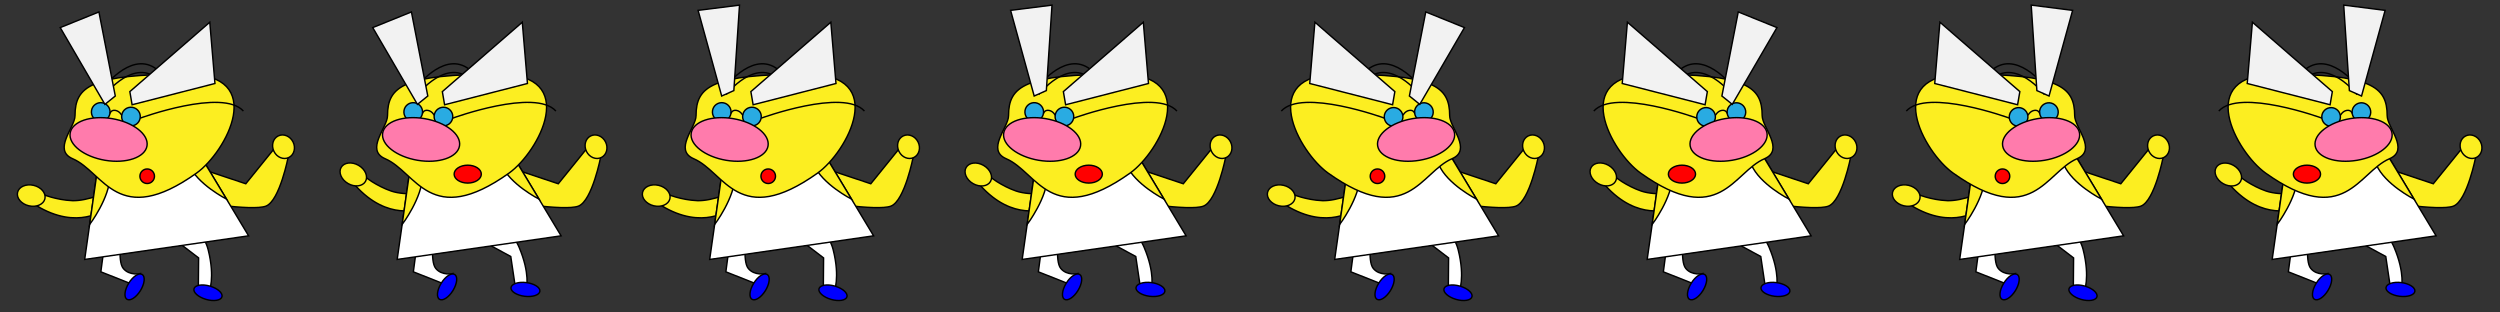 <svg id="Layer_1" data-name="Layer 1" xmlns="http://www.w3.org/2000/svg" viewBox="0 0 8640 1080" preserveAspectRatio="none"><rect x="0" y="0" width="8640" height="1080" fill="#333333" stroke="none"/><defs><style>.cls-1{fill:#fff;}.cls-1,.cls-2,.cls-3,.cls-4,.cls-5,.cls-6,.cls-7,.cls-8{stroke:#000;stroke-miterlimit:10;stroke-width:5px;}.cls-2{fill:blue;}.cls-3{fill:#fcee21;}.cls-4{fill:#29abe2;}.cls-5,.cls-9{fill:none;}.cls-6{fill:#ff7bac;}.cls-7{fill:red;}.cls-8{fill:#f2f2f2;}</style></defs><title>coach-mellow</title><path class="cls-1" d="M424.62,7677.32l-16.12,121.8,123.64,49L545,7805.23s-37.55,8.31-59-17.75-5.56-122.94-5.56-122.94Z" transform="translate(-59.95 -6859.69)"/><path class="cls-2" d="M551.37,7808.24c11.27,6.89,8.63,31.7-5.88,55.41s-35.4,37.34-46.66,30.44-8.63-31.7,5.88-55.4S540.11,7801.35,551.37,7808.24Z" transform="translate(-59.95 -6859.69)"/><path class="cls-1" d="M646.12,7613.27S754.75,7625,779.39,7722.75s3,146.22,3,146.22l-37-12.38L746.32,7751,601.37,7640.12Z" transform="translate(-59.95 -6859.69)"/><path class="cls-2" d="M730.39,7857.4c3.68-12.69,28.3-16.69,55-8.95s45.36,24.29,41.68,37-28.3,16.68-55,8.94S726.71,7870.07,730.39,7857.4Z" transform="translate(-59.95 -6859.69)"/><path class="cls-3" d="M733.14,7436.06l176.26,58.71,93.94-116,53.07,21.41s-29.5,153.29-77.36,171.84-263.68-17.93-263.68-17.93Z" transform="translate(-59.95 -6859.69)"/><path class="cls-3" d="M1058.18,7404c-18.24,9-41.24-.39-51.39-21s-3.58-44.54,14.65-53.53,41.24,0.39,51.39,21S1076.41,7395,1058.18,7404Z" transform="translate(-59.95 -6859.69)"/><path class="cls-3" d="M423.17,7582s-93.26,76.3-237.93-12l19.76-39.3s50,20.36,104.59,22.45,128-32.35,128-32.35Z" transform="translate(-59.95 -6859.69)"/><ellipse class="cls-3" cx="167.88" cy="7535.64" rx="36.3" ry="48.54" transform="translate(-7265.84 -886.57) rotate(-76.76)"/><polygon class="cls-1" points="333.77 607.21 292.66 896.63 859.16 815.02 692.85 538.63 333.77 607.21"/><path class="cls-3" d="M369.75,7635.65S440,7542.34,440,7466.9c0-3.15-.24-8.81-0.24-8.81l-46.09,8.81Z" transform="translate(-59.95 -6859.69)"/><path class="cls-3" d="M842.82,7547.91S742,7496.53,713,7429.64c-1.21-2.79-8.66-22.07-8.66-22.07l48.46-9.26Z" transform="translate(-59.95 -6859.69)"/><path class="cls-3" d="M319.21,7259.47c0,40.39-78.69,118.55-7.88,148.91,107.48,46.08,155.41,243.32,427.66,49.71,102.63-73,248.86-342-36.9-342C375.5,7116.11,319.21,7157.77,319.21,7259.47Z" transform="translate(-59.95 -6859.69)"/><circle class="cls-4" cx="408.06" cy="7246.92" r="32.22" transform="translate(-6875.79 -319.65) rotate(-81.19)"/><circle class="cls-4" cx="512.51" cy="7263.11" r="32.22" transform="translate(-6803.31 -203.11) rotate(-81.19)"/><path class="cls-5" d="M439.9,7251.86s3.57-13,18.49-10.71,22.27,17,22.27,17" transform="translate(-59.95 -6859.69)"/><path class="cls-5" d="M544.35,7268.05s285.13-104.34,356.79-24.47" transform="translate(-59.95 -6859.69)"/><path class="cls-6" d="M568,7364c-6.69,39.75-71.55,62-144.88,49.62s-127.34-54.57-120.66-94.31,71.55-62,144.88-49.62S574.74,7324.29,568,7364Z" transform="translate(-59.95 -6859.69)"/><circle class="cls-7" cx="508.71" cy="609.09" r="25.17"/><path class="cls-5" d="M423.4,7186.56s101.21-130.79,186.78-49.82" transform="translate(-59.95 -6859.69)"/><path class="cls-5" d="M423.4,7156.36s101.21-130.79,186.78-49.82" transform="translate(-59.95 -6859.69)"/><polygon class="cls-8" points="398.45 331.8 341.87 41.24 208.12 95.34 362.59 360.67 398.45 331.8"/><polygon class="cls-8" points="448.72 316.62 725.02 76.75 742.87 288.55 456.52 361.99 448.72 316.62"/><rect class="cls-9" width="1080" height="1080"/><path class="cls-1" d="M1504.62,7677.32l-16.12,121.8,123.64,49,12.85-42.87s-37.55,8.31-59-17.75-5.56-122.94-5.56-122.94Z" transform="translate(-59.95 -6859.69)"/><path class="cls-2" d="M1631.37,7808.24c11.27,6.89,8.63,31.7-5.88,55.41s-35.4,37.34-46.66,30.44-8.63-31.7,5.88-55.4S1620.11,7801.35,1631.37,7808.24Z" transform="translate(-59.95 -6859.69)"/><path class="cls-1" d="M1704.77,7625.64s109.13-5.3,148.68,87.4,25.73,144,25.73,144l-38.44-6.48-15.55-104.39-160.45-87Z" transform="translate(-59.95 -6859.69)"/><path class="cls-2" d="M1826,7853.68c1.66-13.11,25.36-20.89,52.93-17.4s48.59,16.93,46.93,30-25.36,20.89-52.94,17.39S1824.35,7866.77,1826,7853.68Z" transform="translate(-59.95 -6859.69)"/><path class="cls-3" d="M1813.14,7436.06l176.26,58.71,93.94-116,53.07,21.41s-29.5,153.29-77.36,171.84-263.68-17.93-263.68-17.93Z" transform="translate(-59.95 -6859.69)"/><path class="cls-3" d="M2138.18,7404c-18.24,9-41.24-.39-51.39-21s-3.58-44.54,14.65-53.53,41.24,0.39,51.39,21S2156.41,7395,2138.18,7404Z" transform="translate(-59.95 -6859.69)"/><path class="cls-3" d="M1512.14,7580.34s-111.27,46.25-224.41-80l30.23-32s42,33.88,93.71,51.59,131.89,5.84,131.89,5.84Z" transform="translate(-59.95 -6859.69)"/><path class="cls-3" d="M1323,7486.76c-10,17.37-37,20.59-60.18,7.21s-33.93-38.32-23.92-55.68,37-20.6,60.18-7.22S1333,7469.39,1323,7486.76Z" transform="translate(-59.95 -6859.69)"/><polygon class="cls-1" points="1413.77 607.21 1372.66 896.63 1939.16 815.02 1772.85 538.63 1413.77 607.21"/><path class="cls-3" d="M1449.75,7635.65s70.3-93.31,70.3-168.75c0-3.15-.24-8.81-0.24-8.81l-46.09,8.81Z" transform="translate(-59.95 -6859.69)"/><path class="cls-3" d="M1922.82,7547.91S1822,7496.53,1793,7429.64c-1.21-2.79-8.66-22.07-8.66-22.07l48.46-9.26Z" transform="translate(-59.95 -6859.69)"/><path class="cls-3" d="M1399.21,7259.47c0,40.39-78.69,118.55-7.88,148.91,107.48,46.08,155.41,243.32,427.66,49.71,102.63-73,248.86-342-36.9-342C1455.5,7116.11,1399.21,7157.77,1399.21,7259.47Z" transform="translate(-59.95 -6859.69)"/><circle class="cls-4" cx="1488.06" cy="7246.92" r="32.22" transform="translate(-5961.23 747.6) rotate(-81.19)"/><circle class="cls-4" cx="1592.51" cy="7263.11" r="32.22" transform="translate(-5888.8 864.13) rotate(-81.19)"/><path class="cls-5" d="M1519.9,7251.86s3.57-13,18.49-10.71,22.27,17,22.27,17" transform="translate(-59.95 -6859.69)"/><path class="cls-5" d="M1624.35,7268.05s285.13-104.34,356.79-24.47" transform="translate(-59.95 -6859.69)"/><path class="cls-6" d="M1648,7364c-6.69,39.75-71.55,62-144.88,49.62s-127.34-54.57-120.66-94.31,71.55-62,144.88-49.62S1654.74,7324.29,1648,7364Z" transform="translate(-59.95 -6859.69)"/><ellipse class="cls-7" cx="1616.45" cy="601.78" rx="46.99" ry="30.91"/><path class="cls-5" d="M1503.4,7186.56s101.21-130.79,186.78-49.82" transform="translate(-59.95 -6859.69)"/><path class="cls-5" d="M1503.4,7156.36s101.21-130.79,186.78-49.82" transform="translate(-59.95 -6859.69)"/><polygon class="cls-8" points="1478.45 331.8 1421.87 41.24 1288.12 95.34 1442.59 360.67 1478.45 331.8"/><polygon class="cls-8" points="1528.72 316.62 1805.02 76.75 1822.87 288.55 1536.52 361.99 1528.72 316.62"/><rect class="cls-9" x="1080" width="1080" height="1080"/><path class="cls-1" d="M2584.62,7677.32l-16.12,121.8,123.64,49,12.85-42.87s-37.55,8.31-59-17.75-5.56-122.94-5.56-122.94Z" transform="translate(-59.95 -6859.69)"/><path class="cls-2" d="M2711.37,7808.24c11.27,6.89,8.63,31.7-5.88,55.41s-35.4,37.34-46.66,30.44-8.63-31.7,5.88-55.4S2700.11,7801.35,2711.37,7808.24Z" transform="translate(-59.95 -6859.69)"/><path class="cls-1" d="M2806.12,7613.27s108.63,11.75,133.26,109.48,3,146.22,3,146.22l-37-12.38,0.88-105.54-144.95-110.93Z" transform="translate(-59.95 -6859.69)"/><path class="cls-2" d="M2890.39,7857.4c3.68-12.69,28.3-16.69,55-8.95s45.36,24.29,41.68,37-28.3,16.68-55,8.94S2886.71,7870.07,2890.39,7857.4Z" transform="translate(-59.95 -6859.69)"/><path class="cls-3" d="M2893.14,7436.06l176.26,58.71,93.94-116,53.07,21.41s-29.5,153.29-77.36,171.84-263.68-17.93-263.68-17.93Z" transform="translate(-59.95 -6859.69)"/><path class="cls-3" d="M3218.18,7404c-18.24,9-41.24-.39-51.39-21s-3.58-44.54,14.65-53.53,41.24,0.39,51.38,21S3236.41,7395,3218.18,7404Z" transform="translate(-59.95 -6859.69)"/><path class="cls-3" d="M2583.17,7582s-93.26,76.3-237.93-12l19.76-39.3s50,20.36,104.59,22.45,128-32.35,128-32.35Z" transform="translate(-59.95 -6859.69)"/><ellipse class="cls-3" cx="2327.88" cy="7535.64" rx="36.3" ry="48.54" transform="translate(-5600.57 1216.01) rotate(-76.76)"/><polygon class="cls-1" points="2493.77 607.21 2452.66 896.63 3019.16 815.02 2852.85 538.63 2493.77 607.21"/><path class="cls-3" d="M2529.75,7635.65s70.3-93.31,70.3-168.75c0-3.15-.24-8.81-0.24-8.81l-46.09,8.81Z" transform="translate(-59.95 -6859.69)"/><path class="cls-3" d="M3002.82,7547.91S2902,7496.53,2873,7429.64c-1.21-2.79-8.66-22.07-8.66-22.07l48.46-9.26Z" transform="translate(-59.95 -6859.69)"/><path class="cls-3" d="M2465.5,7259.47c0,40.39-78.69,118.55-7.88,148.91,107.48,46.08,155.41,243.32,427.66,49.71,102.63-73,248.86-342-36.9-342C2521.79,7116.11,2465.5,7157.77,2465.5,7259.47Z" transform="translate(-59.95 -6859.69)"/><circle class="cls-4" cx="2554.35" cy="7246.92" r="32.22" transform="translate(-5058.28 1801.32) rotate(-81.19)"/><circle class="cls-4" cx="2658.8" cy="7263.11" r="32.22" transform="translate(-4985.91 1917.83) rotate(-81.19)"/><path class="cls-5" d="M2586.19,7251.86s3.57-13,18.49-10.71,22.27,17,22.27,17" transform="translate(-59.95 -6859.69)"/><path class="cls-5" d="M2690.64,7268.05s285.13-104.34,356.79-24.47" transform="translate(-59.95 -6859.69)"/><path class="cls-6" d="M2714.34,7364c-6.69,39.75-71.55,62-144.88,49.62s-127.34-54.57-120.66-94.31,71.55-62,144.88-49.62S2721,7324.29,2714.34,7364Z" transform="translate(-59.95 -6859.69)"/><circle class="cls-7" cx="2655" cy="609.09" r="25.17"/><path class="cls-5" d="M2569.69,7186.56s101.21-130.79,186.78-49.82" transform="translate(-59.95 -6859.69)"/><path class="cls-5" d="M2569.69,7156.36s101.21-130.79,186.78-49.82" transform="translate(-59.95 -6859.69)"/><polygon class="cls-8" points="2536.17 313.07 2555.74 17.7 2412.61 35.81 2494.12 331.81 2536.17 313.07"/><polygon class="cls-8" points="2595.01 316.62 2871.31 76.75 2889.16 288.55 2602.81 361.99 2595.01 316.62"/><rect class="cls-9" x="2160" width="1080" height="1080"/><path class="cls-1" d="M3664.62,7677.32l-16.12,121.8,123.64,49,12.85-42.87s-37.55,8.31-59-17.75-5.56-122.94-5.56-122.94Z" transform="translate(-59.95 -6859.69)"/><path class="cls-2" d="M3791.37,7808.24c11.27,6.89,8.63,31.7-5.88,55.41s-35.4,37.34-46.66,30.44-8.63-31.7,5.88-55.4S3780.11,7801.35,3791.37,7808.24Z" transform="translate(-59.95 -6859.69)"/><path class="cls-1" d="M3864.77,7625.64s109.13-5.3,148.68,87.4,25.73,144,25.73,144l-38.44-6.48-15.55-104.39-160.45-87Z" transform="translate(-59.95 -6859.69)"/><path class="cls-2" d="M3986,7853.68c1.66-13.11,25.36-20.89,52.93-17.4s48.59,16.93,46.93,30-25.36,20.89-52.94,17.39S3984.35,7866.77,3986,7853.68Z" transform="translate(-59.95 -6859.69)"/><path class="cls-3" d="M3973.14,7436.06l176.26,58.71,93.94-116,53.07,21.41s-29.5,153.29-77.36,171.84-263.68-17.93-263.68-17.93Z" transform="translate(-59.95 -6859.69)"/><path class="cls-3" d="M4298.18,7404c-18.24,9-41.24-.39-51.39-21s-3.58-44.54,14.65-53.53,41.24,0.39,51.38,21S4316.41,7395,4298.18,7404Z" transform="translate(-59.95 -6859.69)"/><path class="cls-3" d="M3672.14,7580.34s-111.27,46.25-224.41-80l30.23-32s42,33.88,93.71,51.59,131.89,5.84,131.89,5.84Z" transform="translate(-59.95 -6859.69)"/><ellipse class="cls-3" cx="3440.97" cy="7462.52" rx="36.3" ry="48.54" transform="translate(-4802.74 -142.52) rotate(-60.04)"/><polygon class="cls-1" points="3573.77 607.21 3532.66 896.63 4099.16 815.02 3932.85 538.63 3573.77 607.21"/><path class="cls-3" d="M3609.75,7635.65s70.3-93.31,70.3-168.75c0-3.15-.24-8.81-0.24-8.81l-46.09,8.81Z" transform="translate(-59.95 -6859.69)"/><path class="cls-3" d="M4082.82,7547.91S3982,7496.53,3953,7429.64c-1.21-2.79-8.66-22.07-8.66-22.07l48.46-9.26Z" transform="translate(-59.95 -6859.69)"/><path class="cls-3" d="M3545.5,7259.47c0,40.39-78.69,118.55-7.88,148.91,107.48,46.08,155.41,243.32,427.66,49.71,102.63-73,248.86-342-36.9-342C3601.79,7116.11,3545.5,7157.77,3545.5,7259.47Z" transform="translate(-59.95 -6859.69)"/><circle class="cls-4" cx="3634.35" cy="7246.92" r="32.22" transform="translate(-4143.72 2868.57) rotate(-81.19)"/><circle class="cls-4" cx="3738.8" cy="7263.11" r="32.22" transform="translate(-4071.41 2985.08) rotate(-81.19)"/><path class="cls-5" d="M3666.19,7251.86s3.57-13,18.49-10.71,22.27,17,22.27,17" transform="translate(-59.95 -6859.69)"/><path class="cls-5" d="M3770.64,7268.05s285.13-104.34,356.79-24.47" transform="translate(-59.95 -6859.69)"/><path class="cls-6" d="M3794.34,7364c-6.69,39.75-71.55,62-144.88,49.62s-127.34-54.57-120.66-94.31,71.55-62,144.88-49.62S3801,7324.29,3794.34,7364Z" transform="translate(-59.95 -6859.69)"/><ellipse class="cls-7" cx="3762.74" cy="601.78" rx="46.99" ry="30.91"/><path class="cls-5" d="M3649.69,7186.56s101.21-130.79,186.78-49.82" transform="translate(-59.95 -6859.69)"/><path class="cls-5" d="M3649.69,7156.36s101.21-130.79,186.78-49.82" transform="translate(-59.95 -6859.69)"/><polygon class="cls-8" points="3675.01 316.62 3951.31 76.75 3969.16 288.55 3682.81 361.99 3675.01 316.62"/><polygon class="cls-8" points="3616.17 313.07 3635.74 17.7 3492.61 35.81 3574.12 331.81 3616.17 313.07"/><rect class="cls-9" x="3240" width="1080" height="1080"/><path class="cls-1" d="M4744.62,7677.32l-16.12,121.8,123.64,49,12.85-42.87s-37.55,8.31-59-17.75-5.56-122.94-5.56-122.94Z" transform="translate(-59.95 -6859.69)"/><path class="cls-2" d="M4871.37,7808.24c11.27,6.89,8.63,31.7-5.88,55.41s-35.4,37.34-46.66,30.44-8.63-31.7,5.88-55.4S4860.11,7801.35,4871.37,7808.24Z" transform="translate(-59.95 -6859.69)"/><path class="cls-1" d="M4966.12,7613.27s108.62,11.75,133.26,109.48,3,146.22,3,146.22l-37-12.38,0.88-105.54-144.95-110.93Z" transform="translate(-59.95 -6859.69)"/><path class="cls-2" d="M5050.39,7857.4c3.68-12.69,28.3-16.69,55-8.95s45.36,24.29,41.68,37-28.3,16.68-55,8.94S5046.71,7870.07,5050.39,7857.4Z" transform="translate(-59.95 -6859.69)"/><path class="cls-3" d="M5053.14,7436.06l176.26,58.71,93.94-116,53.07,21.41s-29.5,153.29-77.36,171.84-263.68-17.93-263.68-17.93Z" transform="translate(-59.95 -6859.69)"/><path class="cls-3" d="M5378.18,7404c-18.24,9-41.24-.39-51.39-21s-3.58-44.54,14.65-53.53,41.24,0.39,51.39,21S5396.41,7395,5378.18,7404Z" transform="translate(-59.95 -6859.69)"/><path class="cls-3" d="M4743.17,7582s-93.26,76.3-237.93-12l19.76-39.3s50,20.36,104.59,22.45,128-32.35,128-32.35Z" transform="translate(-59.95 -6859.69)"/><ellipse class="cls-3" cx="4487.88" cy="7535.64" rx="36.3" ry="48.54" transform="translate(-3935.29 3318.59) rotate(-76.76)"/><polygon class="cls-1" points="4653.77 607.21 4612.66 896.63 5179.16 815.02 5012.85 538.63 4653.77 607.21"/><path class="cls-3" d="M4689.75,7635.65s70.3-93.31,70.3-168.75c0-3.15-.24-8.81-0.24-8.81l-46.09,8.81Z" transform="translate(-59.95 -6859.69)"/><path class="cls-3" d="M5162.82,7547.91S5062,7496.53,5033,7429.64c-1.21-2.79-8.66-22.07-8.66-22.07l48.46-9.26Z" transform="translate(-59.95 -6859.69)"/><path class="cls-3" d="M5070,7259.47c0,40.39,78.69,118.55,7.88,148.91-107.48,46.08-155.41,243.32-427.66,49.71-102.63-73-248.86-342,36.9-342C5013.71,7116.11,5070,7157.77,5070,7259.47Z" transform="translate(-59.95 -6859.69)"/><circle class="cls-4" cx="4981.15" cy="7246.92" r="32.22" transform="translate(-1111.29 -6011.11) rotate(-8.81)"/><circle class="cls-4" cx="4876.7" cy="7263.11" r="32.22" transform="translate(-1115.35 -6026.6) rotate(-8.81)"/><path class="cls-5" d="M4949.31,7251.86s-3.57-13-18.49-10.71-22.27,17-22.27,17" transform="translate(-59.95 -6859.69)"/><path class="cls-5" d="M4844.86,7268.05s-285.13-104.34-356.79-24.47" transform="translate(-59.95 -6859.69)"/><path class="cls-6" d="M4821.16,7364c6.69,39.75,71.55,62,144.88,49.62s127.34-54.57,120.66-94.31-71.55-62-144.88-49.62S4814.48,7324.29,4821.16,7364Z" transform="translate(-59.95 -6859.69)"/><circle class="cls-7" cx="4760.61" cy="609.09" r="25.17"/><path class="cls-5" d="M4965.81,7186.56S4864.6,7055.77,4779,7136.74" transform="translate(-59.95 -6859.69)"/><path class="cls-5" d="M4965.81,7156.36S4864.6,7025.57,4779,7106.54" transform="translate(-59.95 -6859.69)"/><polygon class="cls-8" points="4870.86 331.8 4927.45 41.24 5061.19 95.34 4906.73 360.67 4870.86 331.8"/><polygon class="cls-8" points="4820.59 316.62 4544.29 76.75 4526.44 288.55 4812.79 361.99 4820.59 316.62"/><rect class="cls-9" x="4320" width="1080" height="1080"/><path class="cls-1" d="M5824.62,7677.32l-16.12,121.8,123.64,49,12.85-42.87s-37.55,8.31-59-17.75-5.56-122.94-5.56-122.94Z" transform="translate(-59.95 -6859.69)"/><path class="cls-2" d="M5951.37,7808.24c11.27,6.89,8.63,31.7-5.88,55.41s-35.4,37.34-46.66,30.44-8.63-31.7,5.88-55.4S5940.11,7801.35,5951.37,7808.24Z" transform="translate(-59.95 -6859.69)"/><path class="cls-1" d="M6024.77,7625.64s109.13-5.3,148.68,87.4,25.73,144,25.73,144l-38.44-6.48-15.55-104.39-160.45-87Z" transform="translate(-59.95 -6859.69)"/><path class="cls-2" d="M6146,7853.68c1.66-13.11,25.36-20.89,52.94-17.4s48.59,16.93,46.93,30-25.36,20.89-52.94,17.39S6144.35,7866.77,6146,7853.68Z" transform="translate(-59.95 -6859.69)"/><path class="cls-3" d="M6133.14,7436.06l176.26,58.71,93.94-116,53.07,21.41s-29.5,153.29-77.36,171.84-263.68-17.93-263.68-17.93Z" transform="translate(-59.95 -6859.69)"/><path class="cls-3" d="M6458.18,7404c-18.24,9-41.24-.39-51.39-21s-3.58-44.54,14.65-53.53,41.24,0.39,51.39,21S6476.41,7395,6458.18,7404Z" transform="translate(-59.95 -6859.69)"/><path class="cls-3" d="M5832.14,7580.34s-111.27,46.25-224.41-80l30.23-32s42,33.88,93.71,51.59,131.89,5.84,131.89,5.84Z" transform="translate(-59.95 -6859.69)"/><path class="cls-3" d="M5643,7486.76c-10,17.37-37,20.59-60.18,7.21s-33.93-38.32-23.92-55.68,37-20.6,60.18-7.22S5653,7469.39,5643,7486.76Z" transform="translate(-59.95 -6859.69)"/><polygon class="cls-1" points="5733.77 607.21 5692.66 896.63 6259.16 815.02 6092.85 538.63 5733.77 607.21"/><path class="cls-3" d="M5769.75,7635.65s70.3-93.31,70.3-168.75c0-3.15-.24-8.81-0.24-8.81l-46.09,8.81Z" transform="translate(-59.95 -6859.69)"/><path class="cls-3" d="M6242.82,7547.91S6142,7496.53,6113,7429.64c-1.21-2.79-8.66-22.07-8.66-22.07l48.46-9.26Z" transform="translate(-59.95 -6859.69)"/><path class="cls-3" d="M6150,7259.47c0,40.39,78.69,118.55,7.88,148.91-107.48,46.08-155.41,243.32-427.66,49.71-102.63-73-248.86-342,36.9-342C6093.71,7116.11,6150,7157.77,6150,7259.47Z" transform="translate(-59.95 -6859.69)"/><circle class="cls-4" cx="6061.15" cy="7246.92" r="32.22" transform="translate(-1098.54 -5845.67) rotate(-8.81)"/><circle class="cls-4" cx="5956.7" cy="7263.11" r="32.22" transform="translate(-1102.59 -5861.1) rotate(-8.81)"/><path class="cls-5" d="M6029.31,7251.86s-3.57-13-18.49-10.71-22.27,17-22.27,17" transform="translate(-59.95 -6859.69)"/><path class="cls-5" d="M5924.86,7268.05s-285.13-104.34-356.79-24.47" transform="translate(-59.95 -6859.69)"/><path class="cls-6" d="M5901.16,7364c6.69,39.75,71.55,62,144.88,49.62s127.34-54.57,120.66-94.31-71.55-62-144.88-49.62S5894.48,7324.29,5901.16,7364Z" transform="translate(-59.95 -6859.69)"/><ellipse class="cls-7" cx="5812.86" cy="601.78" rx="46.99" ry="30.91"/><path class="cls-5" d="M6045.81,7186.56S5944.6,7055.77,5859,7136.74" transform="translate(-59.95 -6859.69)"/><path class="cls-5" d="M6045.81,7156.36S5944.6,7025.57,5859,7106.54" transform="translate(-59.95 -6859.69)"/><polygon class="cls-8" points="5950.86 331.8 6007.45 41.24 6141.19 95.34 5986.73 360.67 5950.86 331.8"/><polygon class="cls-8" points="5900.59 316.62 5624.29 76.75 5606.44 288.55 5892.79 361.99 5900.59 316.62"/><rect class="cls-9" x="5400" width="1080" height="1080"/><path class="cls-1" d="M6904.62,7677.32l-16.12,121.8,123.64,49,12.85-42.87s-37.55,8.31-59-17.75-5.56-122.94-5.56-122.94Z" transform="translate(-59.95 -6859.69)"/><path class="cls-2" d="M7031.37,7808.24c11.27,6.89,8.63,31.7-5.88,55.41s-35.4,37.34-46.66,30.44-8.63-31.7,5.88-55.4S7020.11,7801.35,7031.37,7808.24Z" transform="translate(-59.95 -6859.69)"/><path class="cls-1" d="M7126.12,7613.27s108.63,11.75,133.26,109.48,3,146.22,3,146.22l-37-12.38,0.88-105.54-144.95-110.93Z" transform="translate(-59.95 -6859.69)"/><path class="cls-2" d="M7210.39,7857.4c3.68-12.69,28.3-16.69,55-8.95s45.36,24.29,41.68,37-28.3,16.68-55,8.94S7206.71,7870.07,7210.39,7857.4Z" transform="translate(-59.95 -6859.69)"/><path class="cls-3" d="M7213.14,7436.06l176.26,58.71,93.94-116,53.07,21.41s-29.5,153.29-77.36,171.84-263.68-17.93-263.68-17.93Z" transform="translate(-59.95 -6859.69)"/><path class="cls-3" d="M7538.18,7404c-18.24,9-41.24-.39-51.39-21s-3.58-44.54,14.65-53.53,41.24,0.39,51.38,21S7556.41,7395,7538.18,7404Z" transform="translate(-59.95 -6859.69)"/><path class="cls-3" d="M6903.17,7582s-93.26,76.3-237.93-12l19.76-39.3s50,20.36,104.59,22.45,128-32.35,128-32.35Z" transform="translate(-59.95 -6859.69)"/><ellipse class="cls-3" cx="6647.88" cy="7535.64" rx="36.3" ry="48.54" transform="translate(-2270.01 5421.17) rotate(-76.76)"/><polygon class="cls-1" points="6813.77 607.21 6772.66 896.63 7339.16 815.02 7172.85 538.63 6813.77 607.21"/><path class="cls-3" d="M6849.75,7635.65s70.3-93.31,70.3-168.75c0-3.15-.24-8.81-0.24-8.81l-46.09,8.81Z" transform="translate(-59.95 -6859.69)"/><path class="cls-3" d="M7322.82,7547.91S7222,7496.53,7193,7429.64c-1.21-2.79-8.66-22.07-8.66-22.07l48.46-9.26Z" transform="translate(-59.95 -6859.69)"/><path class="cls-3" d="M7230,7259.47c0,40.39,78.69,118.55,7.88,148.91-107.48,46.08-155.41,243.32-427.66,49.71-102.63-73-248.86-342,36.9-342C7173.71,7116.11,7230,7157.77,7230,7259.47Z" transform="translate(-59.95 -6859.69)"/><circle class="cls-4" cx="7141.15" cy="7246.92" r="32.22" transform="translate(-1085.79 -5680.24) rotate(-8.81)"/><circle class="cls-4" cx="7036.7" cy="7263.11" r="32.22" transform="translate(-1089.84 -5695.6) rotate(-8.81)"/><path class="cls-5" d="M7109.31,7251.86s-3.57-13-18.49-10.71-22.27,17-22.27,17" transform="translate(-59.95 -6859.69)"/><path class="cls-5" d="M7004.86,7268.05s-285.13-104.34-356.79-24.47" transform="translate(-59.95 -6859.69)"/><path class="cls-6" d="M6981.16,7364c6.69,39.75,71.55,62,144.88,49.62s127.34-54.57,120.66-94.31-71.55-62-144.88-49.62S6974.48,7324.29,6981.16,7364Z" transform="translate(-59.95 -6859.69)"/><circle class="cls-7" cx="6920.61" cy="609.09" r="25.17"/><path class="cls-5" d="M7125.81,7186.56S7024.6,7055.77,6939,7136.74" transform="translate(-59.95 -6859.69)"/><path class="cls-5" d="M7125.81,7156.36S7024.6,7025.57,6939,7106.54" transform="translate(-59.95 -6859.69)"/><polygon class="cls-8" points="7039.44 313.07 7019.86 17.7 7163 35.81 7081.48 331.81 7039.44 313.07"/><polygon class="cls-8" points="6980.59 316.62 6704.29 76.75 6686.44 288.55 6972.79 361.99 6980.59 316.62"/><rect class="cls-9" x="6480" width="1080" height="1080"/><path class="cls-1" d="M7984.62,7677.32l-16.12,121.8,123.64,49,12.85-42.87s-37.55,8.31-59-17.75-5.56-122.94-5.56-122.94Z" transform="translate(-59.95 -6859.69)"/><path class="cls-2" d="M8111.37,7808.24c11.27,6.89,8.63,31.7-5.88,55.41s-35.4,37.34-46.66,30.44-8.63-31.7,5.88-55.4S8100.11,7801.35,8111.37,7808.24Z" transform="translate(-59.95 -6859.69)"/><path class="cls-1" d="M8184.77,7625.64s109.13-5.3,148.68,87.4,25.73,144,25.73,144l-38.44-6.48-15.55-104.39-160.45-87Z" transform="translate(-59.95 -6859.69)"/><path class="cls-2" d="M8306,7853.68c1.66-13.11,25.36-20.89,52.93-17.4s48.59,16.93,46.93,30-25.36,20.89-52.94,17.39S8304.35,7866.77,8306,7853.68Z" transform="translate(-59.95 -6859.69)"/><path class="cls-3" d="M8293.14,7436.06l176.26,58.71,93.94-116,53.07,21.41s-29.5,153.29-77.36,171.84-263.68-17.93-263.68-17.93Z" transform="translate(-59.95 -6859.69)"/><path class="cls-3" d="M8618.18,7404c-18.24,9-41.24-.39-51.39-21s-3.58-44.54,14.65-53.53,41.24,0.39,51.38,21S8636.41,7395,8618.18,7404Z" transform="translate(-59.95 -6859.69)"/><path class="cls-3" d="M7992.14,7580.34s-111.27,46.25-224.41-80l30.23-32s42,33.88,93.71,51.59,131.89,5.84,131.89,5.84Z" transform="translate(-59.95 -6859.69)"/><ellipse class="cls-3" cx="7760.97" cy="7462.52" rx="36.3" ry="48.54" transform="translate(-2640.02 3600.28) rotate(-60.04)"/><polygon class="cls-1" points="7893.77 607.21 7852.66 896.63 8419.16 815.02 8252.85 538.63 7893.77 607.21"/><path class="cls-3" d="M7929.75,7635.65s70.3-93.31,70.3-168.75c0-3.15-.24-8.81-0.24-8.81l-46.09,8.81Z" transform="translate(-59.95 -6859.69)"/><path class="cls-3" d="M8402.82,7547.91S8302,7496.53,8273,7429.64c-1.21-2.79-8.66-22.07-8.66-22.07l48.46-9.26Z" transform="translate(-59.95 -6859.69)"/><path class="cls-3" d="M8310,7259.47c0,40.39,78.69,118.55,7.88,148.91-107.48,46.08-155.41,243.32-427.66,49.71-102.63-73-248.86-342,36.9-342C8253.71,7116.11,8310,7157.77,8310,7259.47Z" transform="translate(-59.95 -6859.69)"/><circle class="cls-4" cx="8221.15" cy="7246.92" r="32.22" transform="translate(-1073.04 -5514.8) rotate(-8.81)"/><circle class="cls-4" cx="8116.7" cy="7263.11" r="32.22" transform="translate(-1077.07 -5530.12) rotate(-8.81)"/><path class="cls-5" d="M8189.31,7251.86s-3.57-13-18.49-10.71-22.27,17-22.27,17" transform="translate(-59.95 -6859.69)"/><path class="cls-5" d="M8084.86,7268.05s-285.13-104.34-356.79-24.47" transform="translate(-59.95 -6859.69)"/><path class="cls-6" d="M8061.16,7364c6.69,39.75,71.55,62,144.88,49.62s127.34-54.57,120.66-94.31-71.55-62-144.88-49.62S8054.48,7324.29,8061.16,7364Z" transform="translate(-59.95 -6859.69)"/><ellipse class="cls-7" cx="7972.86" cy="601.78" rx="46.99" ry="30.91"/><path class="cls-5" d="M8205.81,7186.56S8104.6,7055.77,8019,7136.74" transform="translate(-59.95 -6859.69)"/><path class="cls-5" d="M8205.81,7156.36S8104.6,7025.57,8019,7106.54" transform="translate(-59.95 -6859.69)"/><polygon class="cls-8" points="8060.59 316.62 7784.29 76.75 7766.44 288.55 8052.79 361.99 8060.59 316.62"/><polygon class="cls-8" points="8119.44 313.07 8099.86 17.7 8243 35.81 8161.48 331.81 8119.44 313.07"/><rect class="cls-9" x="7560" width="1080" height="1080"/></svg>